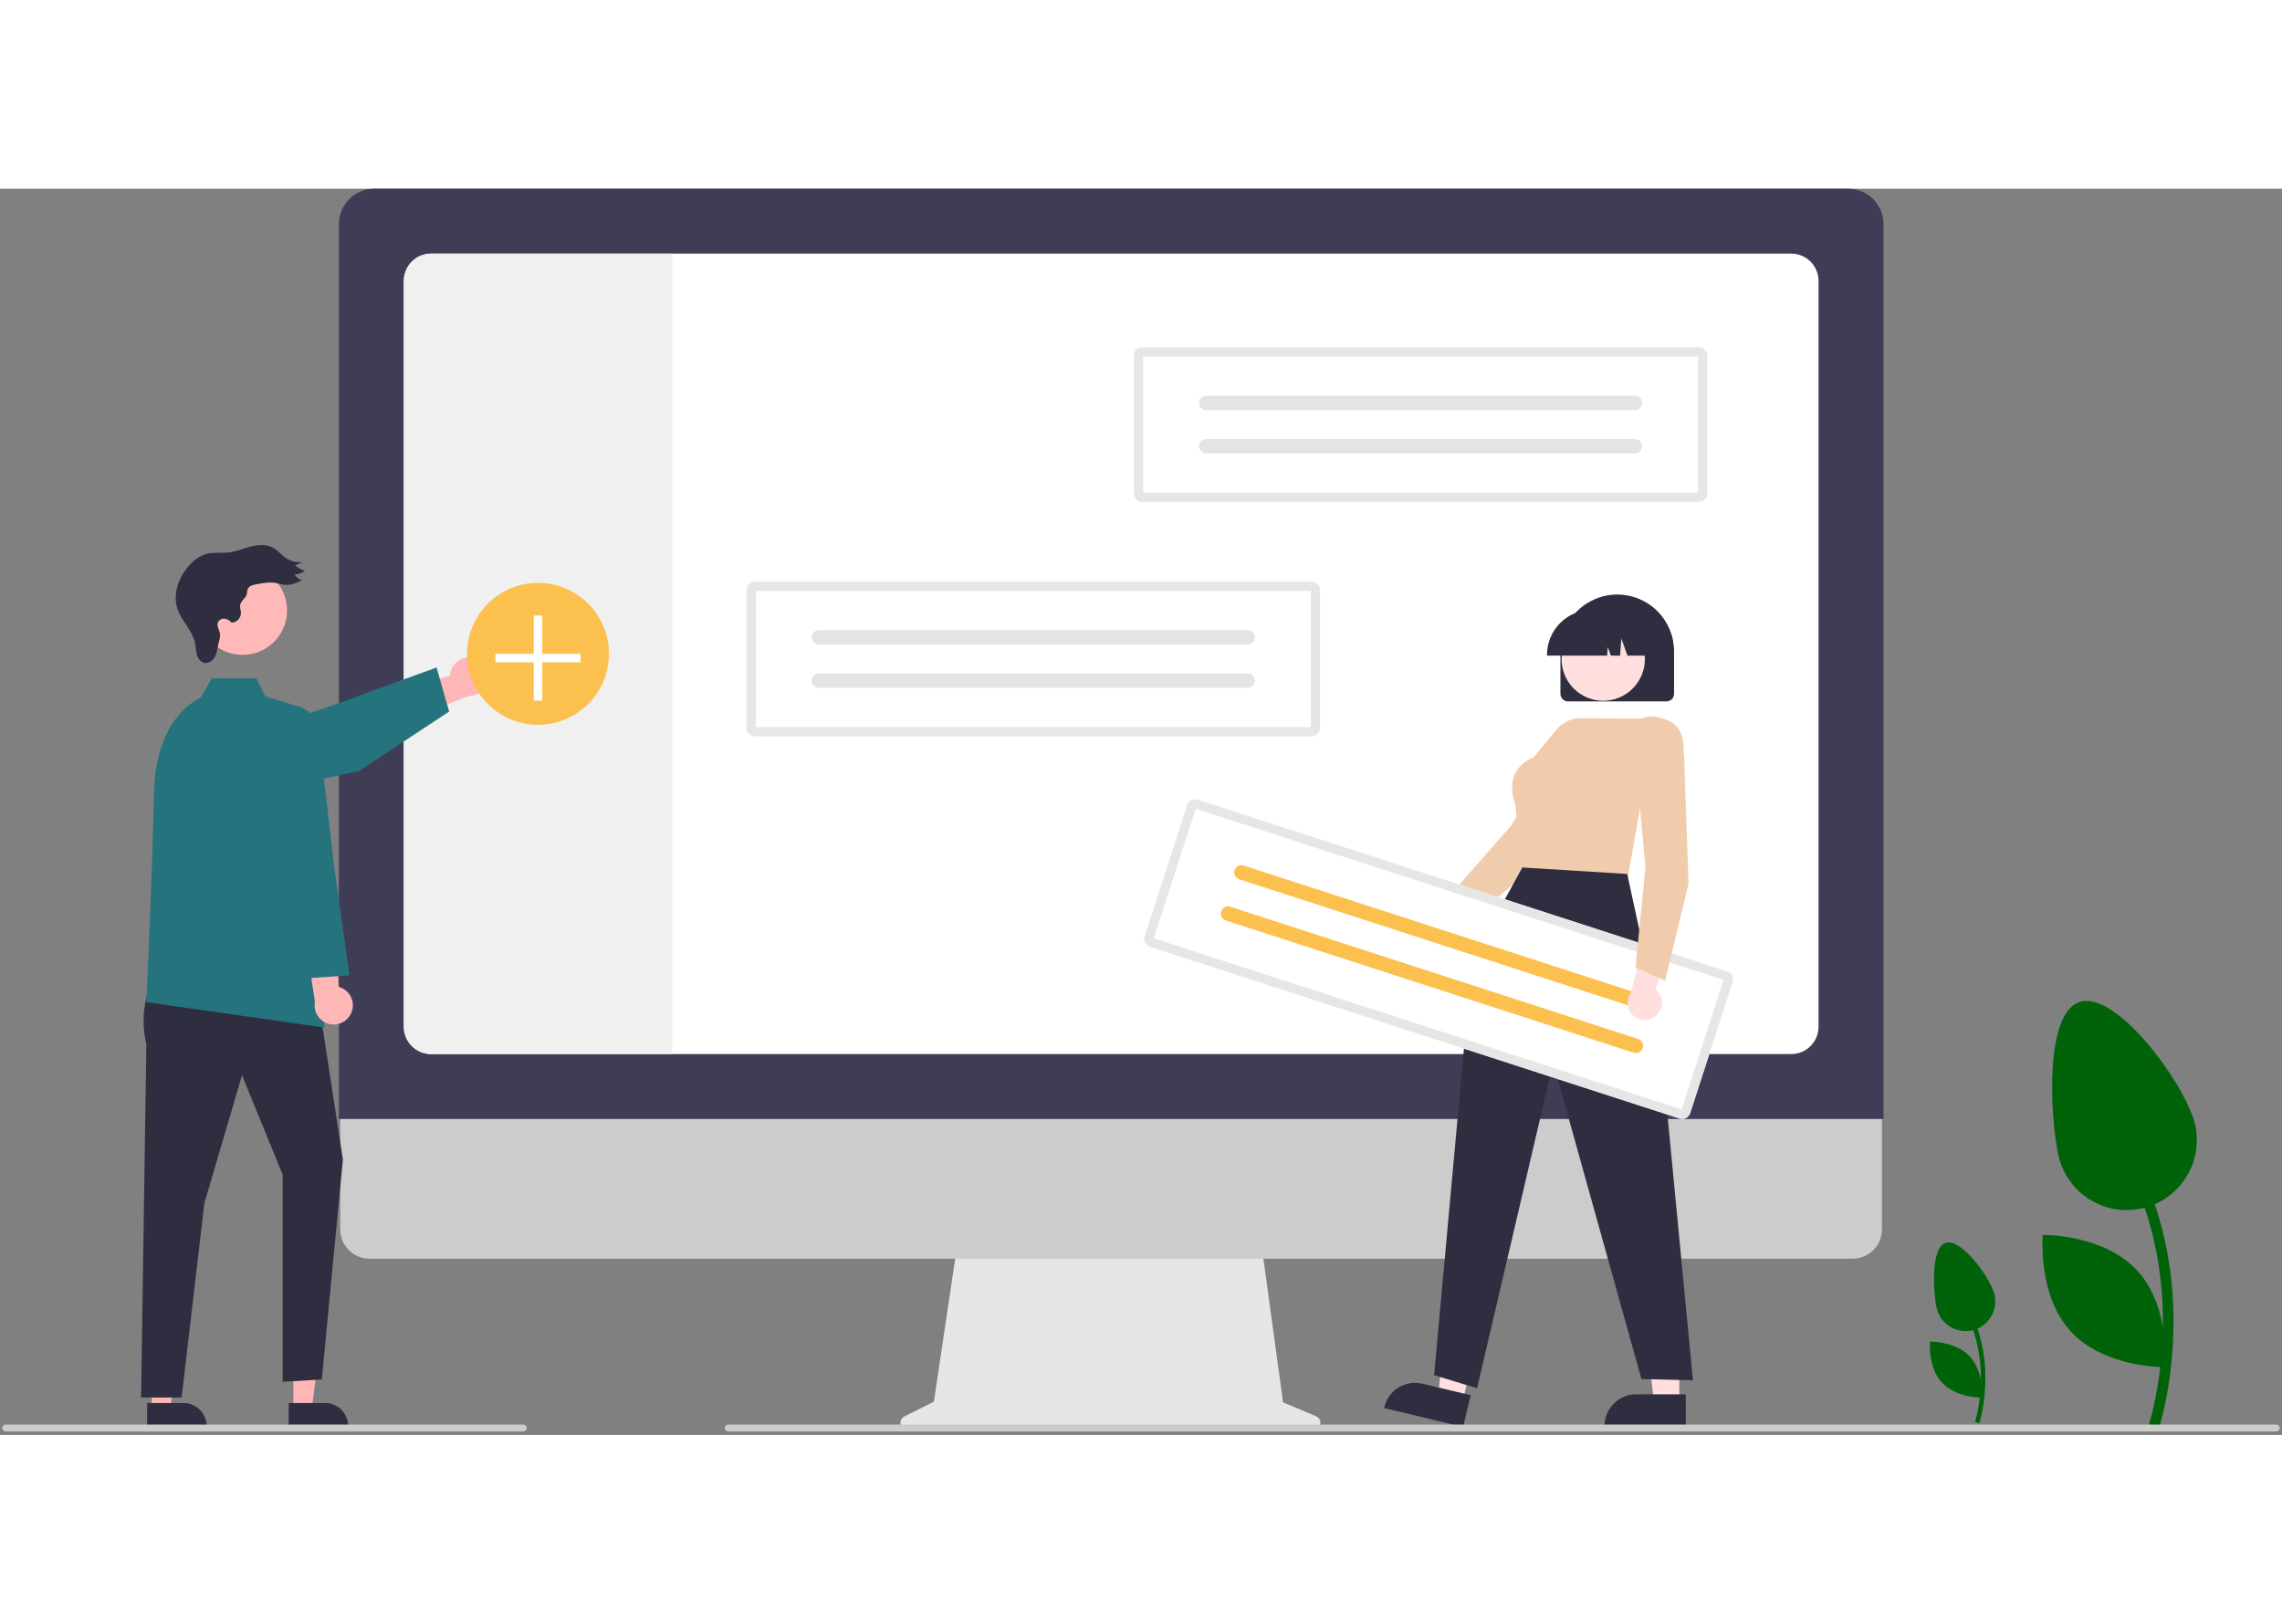 <svg width="350" height="249" viewBox="0 0 423 231" fill="none" xmlns="http://www.w3.org/2000/svg">
<rect x="0" y="0" width="423" height="231" fill="#808080" stroke="none"/>
<g clip-path="url(#clip0_70_508)">
<path d="M366.884 228.847C366.924 228.726 370.836 216.622 363.912 205.822L363.206 206.275C369.907 216.73 366.126 228.465 366.087 228.582L366.884 228.847Z" fill="#00630A"/>
<path d="M358.962 207.375C359.111 208.082 359.398 208.753 359.807 209.35C360.215 209.946 360.737 210.457 361.343 210.851C361.948 211.246 362.626 211.518 363.337 211.65C364.047 211.783 364.777 211.775 365.485 211.626C366.192 211.477 366.863 211.189 367.459 210.781C368.056 210.372 368.566 209.85 368.961 209.245C369.356 208.639 369.627 207.961 369.76 207.251C369.893 206.54 369.884 205.81 369.735 205.103C369.108 202.128 363.789 194.724 360.814 195.351C357.839 195.979 358.334 204.4 358.962 207.375Z" fill="#00630A"/>
<path d="M359.965 221.289C362.62 224.159 367.37 224.081 367.37 224.081C367.37 224.081 367.815 219.351 365.16 216.482C362.505 213.613 357.755 213.691 357.755 213.691C357.755 213.691 357.31 218.42 359.965 221.289Z" fill="#00630A"/>
<path d="M400.208 229.687C400.303 229.401 409.535 200.837 393.196 175.349L391.528 176.418C407.344 201.091 398.42 228.784 398.328 229.061L400.208 229.687Z" fill="#00630A"/>
<path d="M381.512 179.014C382.224 182.385 384.246 185.335 387.132 187.216C390.019 189.096 393.534 189.753 396.905 189.042C400.276 188.331 403.227 186.311 405.108 183.425C406.989 180.539 407.647 177.023 406.937 173.652C405.457 166.631 392.904 149.158 385.883 150.639C378.862 152.12 380.032 171.993 381.512 179.014Z" fill="#00630A"/>
<path d="M383.88 211.851C390.146 218.622 401.355 218.438 401.355 218.438C401.355 218.438 402.406 207.277 396.14 200.506C389.874 193.735 378.665 193.918 378.665 193.918C378.665 193.918 377.614 205.08 383.88 211.851Z" fill="#00630A"/>
<path d="M243.959 227.536L237.833 224.956L233.63 194.245H177.665L173.11 224.831L167.629 227.571C167.367 227.703 167.156 227.918 167.032 228.184C166.908 228.45 166.877 228.749 166.944 229.035C167.012 229.32 167.173 229.574 167.403 229.756C167.633 229.938 167.918 230.037 168.211 230.037H243.454C243.755 230.037 244.046 229.933 244.278 229.743C244.511 229.553 244.67 229.288 244.73 228.993C244.789 228.699 244.745 228.393 244.605 228.127C244.464 227.861 244.236 227.653 243.959 227.536Z" fill="#E6E6E6"/>
<path d="M343.412 198.332H68.497C67.054 198.328 65.672 197.753 64.653 196.732C63.635 195.711 63.062 194.327 63.062 192.885V154.118H348.847V192.885C348.847 194.327 348.275 195.711 347.256 196.732C346.237 197.753 344.855 198.328 343.412 198.332Z" fill="#CCCCCC"/>
<path d="M349.134 172.44H62.812V6.566C62.814 4.825 63.506 3.156 64.737 1.925C65.968 0.694 67.637 0.002 69.377 0H342.568C344.309 0.002 345.978 0.694 347.209 1.925C348.44 3.156 349.132 4.825 349.134 6.566V172.44Z" fill="#3F3D56"/>
<path d="M332.035 12.039H79.912C78.57 12.04 77.283 12.575 76.335 13.524C75.386 14.473 74.853 15.76 74.853 17.102V155.339C74.853 156.681 75.386 157.967 76.335 158.917C77.283 159.866 78.57 160.4 79.912 160.402H332.035C333.377 160.399 334.663 159.865 335.611 158.916C336.559 157.967 337.093 156.68 337.094 155.339V17.102C337.093 15.76 336.559 14.474 335.611 13.525C334.663 12.575 333.377 12.041 332.035 12.039Z" fill="white"/>
<path d="M124.602 12.039V160.402H79.912C78.57 160.4 77.283 159.866 76.335 158.917C75.386 157.967 74.853 156.681 74.853 155.339V17.102C74.853 15.76 75.386 14.473 76.335 13.524C77.283 12.575 78.57 12.04 79.912 12.039H124.602Z" fill="#F0F0F0"/>
<path d="M87.733 86.987C87.23 86.872 86.708 86.87 86.204 86.979C85.699 87.088 85.225 87.306 84.814 87.618C84.404 87.93 84.066 88.329 83.826 88.785C83.586 89.242 83.449 89.746 83.425 90.261L71.395 93.808L76.375 98.012L87.035 93.999C87.903 93.983 88.736 93.648 89.374 93.059C90.013 92.47 90.413 91.668 90.499 90.803C90.585 89.939 90.351 89.073 89.841 88.37C89.331 87.666 88.581 87.174 87.733 86.987H87.733Z" fill="#FFB6B6"/>
<path d="M39.129 113.677C37.939 113.676 36.789 113.252 35.883 112.481C34.978 111.711 34.375 110.643 34.183 109.47C33.991 108.296 34.222 107.092 34.835 106.073C35.448 105.054 36.403 104.286 37.53 103.905L61.907 95.677L80.922 88.75L83.255 96.917L66.469 107.978L40.178 113.567C39.833 113.64 39.481 113.677 39.129 113.677Z" fill="#25737D"/>
<path d="M54.383 226.2H57.806L59.434 212.998H54.383L54.383 226.2Z" fill="#FFB6B6"/>
<path d="M53.51 225.083L60.251 225.082H60.251C61.39 225.082 62.483 225.535 63.288 226.341C64.094 227.146 64.546 228.239 64.546 229.378V229.517L53.51 229.518L53.51 225.083Z" fill="#2F2E41"/>
<path d="M28.141 226.2H31.564L33.192 212.998H28.141L28.141 226.2Z" fill="#FFB6B6"/>
<path d="M27.268 225.083L34.008 225.082H34.009C35.148 225.082 36.24 225.535 37.046 226.341C37.851 227.146 38.304 228.239 38.304 229.378V229.517L27.268 229.518L27.268 225.083Z" fill="#2F2E41"/>
<path d="M28.107 147.014C26.541 150.662 26.198 154.72 27.13 158.58L26.153 224.066H33.67L37.878 188.053L44.858 164.323L52.395 182.748V221.15L59.654 220.716L63.562 179.957L59.096 150.922L28.107 147.014Z" fill="#2F2E41"/>
<path d="M55.605 96.064L49.184 94.11L47.509 90.76H39.262L37.18 94.389C37.18 94.389 28.805 97.46 28.526 112.257C28.246 127.053 27.13 150.783 27.13 150.783L60.154 155.491L55.605 96.064Z" fill="#25737D"/>
<path d="M65.087 152.841C65.303 152.373 65.415 151.863 65.413 151.347C65.411 150.831 65.296 150.322 65.076 149.855C64.856 149.388 64.536 148.975 64.14 148.646C63.743 148.316 63.279 148.077 62.78 147.946L61.812 135.442L56.664 139.439L58.373 150.7C58.208 151.553 58.362 152.437 58.806 153.184C59.249 153.931 59.951 154.489 60.779 154.753C61.606 155.017 62.502 154.968 63.296 154.615C64.09 154.263 64.727 153.632 65.087 152.841H65.087Z" fill="#FFB6B6"/>
<path d="M56.304 146.396L48.975 127.677V100.799C48.975 99.518 49.464 98.287 50.343 97.355C51.221 96.424 52.423 95.864 53.701 95.79C54.979 95.716 56.237 96.133 57.218 96.956C58.198 97.779 58.827 98.946 58.975 100.217L61.956 125.772L64.778 145.812L56.304 146.396Z" fill="#25737D"/>
<path d="M44.968 86.414C49.52 86.414 53.21 82.724 53.21 78.172C53.21 73.62 49.52 69.93 44.968 69.93C40.416 69.93 36.726 73.62 36.726 78.172C36.726 82.724 40.416 86.414 44.968 86.414Z" fill="#FFB9B9"/>
<path d="M45.508 75.667C45.122 76.162 44.593 76.609 44.509 77.23C44.446 77.691 44.647 78.146 44.666 78.611C44.668 79.08 44.49 79.531 44.17 79.874C43.85 80.217 43.412 80.425 42.944 80.455C42.618 80.045 42.147 79.776 41.629 79.703C41.37 79.674 41.11 79.728 40.885 79.858C40.66 79.988 40.482 80.187 40.379 80.425C40.134 81.116 40.701 81.819 40.792 82.546C40.804 83.085 40.717 83.621 40.535 84.128C40.326 84.963 40.27 85.846 39.904 86.625C39.537 87.404 38.723 88.074 37.879 87.902C37.17 87.757 36.69 87.07 36.492 86.374C36.294 85.678 36.302 84.94 36.159 84.23C35.693 81.925 33.708 80.217 32.93 77.998C31.932 75.154 33.131 71.902 35.196 69.707C36.031 68.745 37.121 68.04 38.34 67.671C39.627 67.344 40.987 67.579 42.308 67.439C43.72 67.289 45.048 66.715 46.42 66.351C47.793 65.986 49.326 65.849 50.574 66.527C51.444 67 52.074 67.816 52.885 68.385C53.814 69.033 54.941 69.335 56.07 69.238L54.722 69.827C55.238 70.3 55.861 70.642 56.538 70.822C55.987 71.258 55.306 71.497 54.603 71.501C54.749 71.765 54.949 71.996 55.188 72.18C55.428 72.364 55.702 72.498 55.995 72.571C54.972 73.052 53.885 73.544 52.76 73.436C52.209 73.382 51.682 73.187 51.137 73.086C49.977 72.871 48.785 73.094 47.625 73.316C47.017 73.433 46.27 73.545 45.962 74.13C45.706 74.618 45.902 75.161 45.508 75.667Z" fill="#2F2E41"/>
<path d="M99.727 99.369C106.989 99.369 112.876 93.482 112.876 86.22C112.876 78.958 106.989 73.071 99.727 73.071C92.465 73.071 86.578 78.958 86.578 86.22C86.578 93.482 92.465 99.369 99.727 99.369Z" fill="#FCC04E"/>
<path d="M107.617 86.221H100.517V79.12H98.938V86.221H91.838V87.798H98.938V94.899H100.517V87.798H107.617V86.221Z" fill="white"/>
<path d="M211.699 29.392C211.293 29.392 210.905 29.553 210.618 29.84C210.331 30.127 210.17 30.515 210.169 30.921V56.53C210.17 56.935 210.331 57.324 210.618 57.611C210.905 57.897 211.293 58.059 211.699 58.059H314.936C315.341 58.059 315.73 57.897 316.017 57.611C316.303 57.324 316.465 56.935 316.465 56.53V30.921C316.465 30.515 316.303 30.127 316.017 29.84C315.73 29.553 315.341 29.392 314.936 29.392H211.699Z" fill="white"/>
<path d="M211.699 29.392C211.293 29.392 210.905 29.553 210.618 29.84C210.331 30.127 210.17 30.515 210.169 30.921V56.53C210.17 56.935 210.331 57.324 210.618 57.611C210.905 57.897 211.293 58.059 211.699 58.059H314.936C315.341 58.059 315.73 57.897 316.017 57.611C316.303 57.324 316.465 56.935 316.465 56.53V30.921C316.465 30.515 316.303 30.127 316.017 29.84C315.73 29.553 315.341 29.392 314.936 29.392H211.699Z" fill="#E6E6E6"/>
<path d="M211.89 56.339H314.745V31.112H211.89V56.339Z" fill="white"/>
<path d="M223.584 38.372C223.229 38.372 222.889 38.513 222.638 38.764C222.387 39.015 222.246 39.356 222.246 39.711C222.246 40.066 222.387 40.406 222.638 40.657C222.889 40.908 223.229 41.049 223.584 41.049H303.047C303.223 41.049 303.397 41.014 303.559 40.947C303.721 40.88 303.869 40.782 303.993 40.657C304.118 40.533 304.216 40.386 304.284 40.223C304.351 40.061 304.386 39.887 304.386 39.711C304.386 39.535 304.351 39.361 304.284 39.199C304.217 39.037 304.118 38.889 303.994 38.765C303.87 38.64 303.722 38.542 303.56 38.474C303.398 38.407 303.224 38.372 303.048 38.372H223.584Z" fill="#E4E4E4"/>
<path d="M223.584 46.402C223.23 46.403 222.89 46.544 222.639 46.795C222.389 47.045 222.248 47.386 222.248 47.74C222.248 48.095 222.389 48.435 222.639 48.685C222.89 48.936 223.23 49.078 223.584 49.078H303.047C303.402 49.079 303.742 48.939 303.994 48.688C304.245 48.438 304.387 48.098 304.388 47.743C304.389 47.388 304.248 47.047 303.998 46.796C303.748 46.544 303.407 46.403 303.053 46.402H223.584Z" fill="#E4E4E4"/>
<path d="M139.909 72.844C139.503 72.844 139.114 73.005 138.828 73.292C138.541 73.579 138.38 73.968 138.379 74.373V99.982C138.38 100.387 138.541 100.776 138.828 101.063C139.114 101.35 139.503 101.511 139.909 101.511H243.145C243.551 101.511 243.94 101.35 244.226 101.063C244.513 100.776 244.674 100.387 244.675 99.982V74.373C244.674 73.968 244.513 73.579 244.226 73.292C243.94 73.005 243.551 72.844 243.145 72.844H139.909Z" fill="white"/>
<path d="M139.909 72.844C139.503 72.844 139.114 73.005 138.828 73.292C138.541 73.579 138.38 73.968 138.379 74.373V99.982C138.38 100.387 138.541 100.776 138.828 101.063C139.114 101.35 139.503 101.511 139.909 101.511H243.145C243.551 101.511 243.94 101.35 244.226 101.063C244.513 100.776 244.674 100.387 244.675 99.982V74.373C244.674 73.968 244.513 73.579 244.226 73.292C243.94 73.005 243.551 72.844 243.145 72.844H139.909Z" fill="#E6E6E6"/>
<path d="M140.099 99.791H242.954V74.564H140.099V99.791Z" fill="white"/>
<path d="M151.794 81.825C151.439 81.825 151.099 81.966 150.848 82.216C150.597 82.467 150.456 82.808 150.456 83.163C150.456 83.518 150.597 83.858 150.848 84.109C151.099 84.36 151.439 84.501 151.794 84.501H231.256C231.432 84.501 231.606 84.466 231.769 84.399C231.931 84.332 232.078 84.234 232.203 84.109C232.327 83.985 232.426 83.838 232.493 83.675C232.56 83.513 232.595 83.339 232.595 83.163C232.595 82.988 232.561 82.814 232.494 82.651C232.426 82.489 232.328 82.341 232.204 82.217C232.079 82.093 231.932 81.994 231.77 81.927C231.607 81.859 231.433 81.825 231.258 81.825H151.794Z" fill="#E4E4E4"/>
<path d="M151.794 89.854C151.439 89.855 151.099 89.996 150.849 90.247C150.599 90.498 150.458 90.838 150.458 91.192C150.458 91.547 150.599 91.887 150.849 92.138C151.099 92.389 151.439 92.53 151.794 92.531H231.256C231.611 92.531 231.952 92.391 232.203 92.141C232.455 91.89 232.597 91.55 232.597 91.195C232.598 90.84 232.458 90.5 232.208 90.248C231.957 89.996 231.617 89.855 231.262 89.854H151.794Z" fill="#E4E4E4"/>
<path d="M265.746 141.575C266.206 141.524 266.649 141.373 267.044 141.133C267.44 140.893 267.777 140.569 268.033 140.184C268.29 139.798 268.459 139.362 268.528 138.905C268.597 138.447 268.566 137.98 268.435 137.537L277.584 131.001L272.132 128.902L264.279 135.43C263.549 135.699 262.942 136.226 262.574 136.913C262.206 137.599 262.103 138.396 262.283 139.154C262.464 139.911 262.917 140.576 263.555 141.022C264.193 141.469 264.973 141.665 265.746 141.575Z" fill="#FFB7B7"/>
<path d="M270.826 137.271L267.791 132.087L267.855 132.013L280.101 118.071L289.609 101.856L297.866 102.909L297.988 105.404L297.963 105.442L284.845 125.161L284.831 125.173L270.826 137.271Z" fill="#F1CCAC"/>
<path d="M311.287 224.992L306.618 224.991L304.396 206.981L311.288 206.982L311.287 224.992Z" fill="#FFDEDE"/>
<path d="M312.478 229.518L297.422 229.517V229.327C297.422 227.773 298.04 226.282 299.139 225.183C300.237 224.084 301.728 223.467 303.282 223.467H303.282L312.478 223.467L312.478 229.518Z" fill="#2F2E41"/>
<path d="M271.101 224.839L266.56 223.754L268.582 205.721L275.285 207.321L271.101 224.839Z" fill="#FFDEDE"/>
<path d="M271.209 229.518L256.564 226.021L256.609 225.836C256.97 224.324 257.916 223.018 259.24 222.204C260.565 221.39 262.158 221.136 263.669 221.497L263.67 221.497L272.614 223.633L271.209 229.518Z" fill="#2F2E41"/>
<path d="M289.248 93.622V85.763C289.248 82.969 290.358 80.291 292.333 78.315C294.308 76.34 296.987 75.231 299.78 75.231C302.574 75.231 305.252 76.34 307.228 78.315C309.203 80.291 310.312 82.969 310.312 85.763V93.622C310.312 93.997 310.163 94.357 309.898 94.622C309.632 94.887 309.273 95.037 308.898 95.037H290.663C290.288 95.037 289.929 94.887 289.663 94.622C289.398 94.357 289.249 93.997 289.248 93.622Z" fill="#2F2E41"/>
<path d="M297.181 94.918C301.446 94.918 304.903 91.46 304.903 87.196C304.903 82.931 301.446 79.474 297.181 79.474C292.916 79.474 289.459 82.931 289.459 87.196C289.459 91.46 292.916 94.918 297.181 94.918Z" fill="#FFDEDE"/>
<path d="M286.757 86.391C286.759 84.183 287.638 82.065 289.2 80.503C290.761 78.941 292.879 78.063 295.088 78.06H296.66C298.869 78.063 300.986 78.941 302.548 80.503C304.11 82.065 304.989 84.183 304.991 86.391V86.549H301.669L300.536 83.376L300.309 86.549H298.593L298.021 84.948L297.907 86.549H286.757V86.391Z" fill="#2F2E41"/>
<path d="M301.685 127.95L282.025 127.202L280.926 114.34C280.078 111.985 280.064 109.964 280.885 108.332C281.591 106.991 282.776 105.966 284.205 105.462L288.507 100.266C289.06 99.598 289.756 99.062 290.542 98.695C291.328 98.329 292.186 98.141 293.054 98.147L304.231 98.223C304.5 98.061 306.134 97.231 309.357 98.628C312.853 100.144 312.042 105.407 312.033 105.46L312.025 105.509L311.986 105.542L304.551 111.803L301.685 127.95Z" fill="#F1CCAC"/>
<path d="M282.181 125.82L272.882 142.775L265.831 219.913L273.797 222.346L287.898 162.004L304.263 220.634L313.812 220.873L307.31 153.214L301.628 127.018L282.181 125.82Z" fill="#2F2E41"/>
<path d="M221.993 113.252C221.607 113.127 221.188 113.161 220.827 113.345C220.465 113.529 220.192 113.85 220.067 114.235L212.17 138.596C212.045 138.982 212.079 139.401 212.263 139.762C212.447 140.124 212.767 140.397 213.153 140.523L311.359 172.358C311.745 172.482 312.164 172.449 312.525 172.264C312.886 172.08 313.16 171.76 313.285 171.374L321.182 147.014C321.307 146.628 321.273 146.208 321.089 145.847C320.905 145.486 320.584 145.212 320.199 145.087L221.993 113.252Z" fill="white"/>
<path d="M221.993 113.252C221.607 113.127 221.188 113.161 220.827 113.345C220.465 113.529 220.192 113.85 220.067 114.235L212.17 138.596C212.045 138.982 212.079 139.401 212.263 139.762C212.447 140.124 212.767 140.397 213.153 140.523L311.359 172.358C311.745 172.482 312.164 172.449 312.525 172.264C312.886 172.08 313.16 171.76 313.285 171.374L321.182 147.014C321.307 146.628 321.273 146.208 321.089 145.847C320.905 145.486 320.584 145.212 320.199 145.087L221.993 113.252Z" fill="#E6E6E6"/>
<path d="M213.866 138.945L311.708 170.662L319.487 146.665L221.645 114.948L213.866 138.945Z" fill="white"/>
<path d="M230.53 125.46C230.192 125.351 229.825 125.38 229.509 125.542C229.193 125.703 228.954 125.983 228.845 126.321C228.736 126.658 228.765 127.025 228.926 127.341C229.087 127.657 229.367 127.897 229.705 128.006L305.295 152.51C305.462 152.564 305.638 152.585 305.813 152.572C305.989 152.558 306.16 152.51 306.316 152.43C306.473 152.35 306.613 152.24 306.727 152.107C306.841 151.973 306.928 151.818 306.982 151.651C307.036 151.483 307.057 151.307 307.043 151.132C307.029 150.957 306.981 150.786 306.901 150.629C306.821 150.472 306.711 150.333 306.577 150.219C306.443 150.105 306.288 150.018 306.121 149.964L306.12 149.964L230.53 125.46Z" fill="#FCC04E"/>
<path d="M228.054 133.098C227.717 132.99 227.35 133.019 227.034 133.181C226.719 133.342 226.48 133.622 226.371 133.96C226.262 134.297 226.29 134.664 226.451 134.979C226.612 135.295 226.892 135.534 227.229 135.644L302.818 160.148C303.156 160.258 303.523 160.23 303.84 160.069C304.156 159.909 304.396 159.629 304.506 159.292C304.616 158.954 304.588 158.587 304.427 158.27C304.267 157.954 303.987 157.714 303.65 157.604L303.644 157.602L228.054 133.098Z" fill="#FCC04E"/>
<path d="M307.027 153.269C307.371 152.96 307.643 152.579 307.825 152.154C308.006 151.728 308.091 151.268 308.076 150.806C308.06 150.343 307.943 149.89 307.733 149.478C307.523 149.066 307.225 148.705 306.86 148.42L310.491 137.779L304.836 139.248L302.255 149.128C301.818 149.772 301.632 150.555 301.732 151.327C301.833 152.099 302.214 152.807 302.802 153.318C303.39 153.828 304.145 154.105 304.924 154.096C305.702 154.087 306.451 153.793 307.027 153.269V153.269Z" fill="#FFDEDE"/>
<path d="M308.649 146.811L303.162 144.366L305.006 125.803L303.29 107.084L310.614 103.13L312.167 105.088L312.169 105.132L312.991 128.802L312.987 128.82L308.649 146.811Z" fill="#F1CCAC"/>
<path d="M421.941 230.357H135.01C134.865 230.361 134.723 230.316 134.606 230.229C134.489 230.143 134.404 230.021 134.364 229.882C134.339 229.787 134.336 229.687 134.355 229.591C134.375 229.495 134.416 229.404 134.476 229.326C134.536 229.248 134.613 229.185 134.701 229.142C134.789 229.099 134.886 229.076 134.984 229.076H421.888C422.041 229.071 422.192 229.117 422.315 229.208C422.438 229.299 422.527 229.429 422.567 229.577C422.588 229.671 422.587 229.768 422.565 229.862C422.543 229.955 422.501 230.042 422.441 230.117C422.381 230.192 422.305 230.253 422.218 230.294C422.132 230.336 422.037 230.357 421.941 230.357Z" fill="#CCCCCC"/>
<path d="M96.994 230.357H1.085C0.94 230.361 0.798 230.316 0.681 230.229C0.564 230.143 0.479 230.021 0.439 229.882C0.414 229.787 0.411 229.687 0.43 229.591C0.45 229.495 0.491 229.404 0.551 229.326C0.611 229.248 0.688 229.185 0.776 229.142C0.864 229.099 0.961 229.076 1.059 229.076H96.941C97.094 229.071 97.245 229.117 97.368 229.208C97.491 229.299 97.58 229.429 97.62 229.577C97.641 229.671 97.64 229.768 97.618 229.862C97.597 229.955 97.554 230.042 97.494 230.117C97.434 230.192 97.358 230.253 97.271 230.294C97.185 230.336 97.09 230.357 96.994 230.357Z" fill="#CCCCCC"/>
</g>
<defs>
<clipPath id="clip0_70_508">
<rect width="422.163" height="230.357" fill="white" transform="translate(0.418)"/>
</clipPath>
</defs>
</svg>
